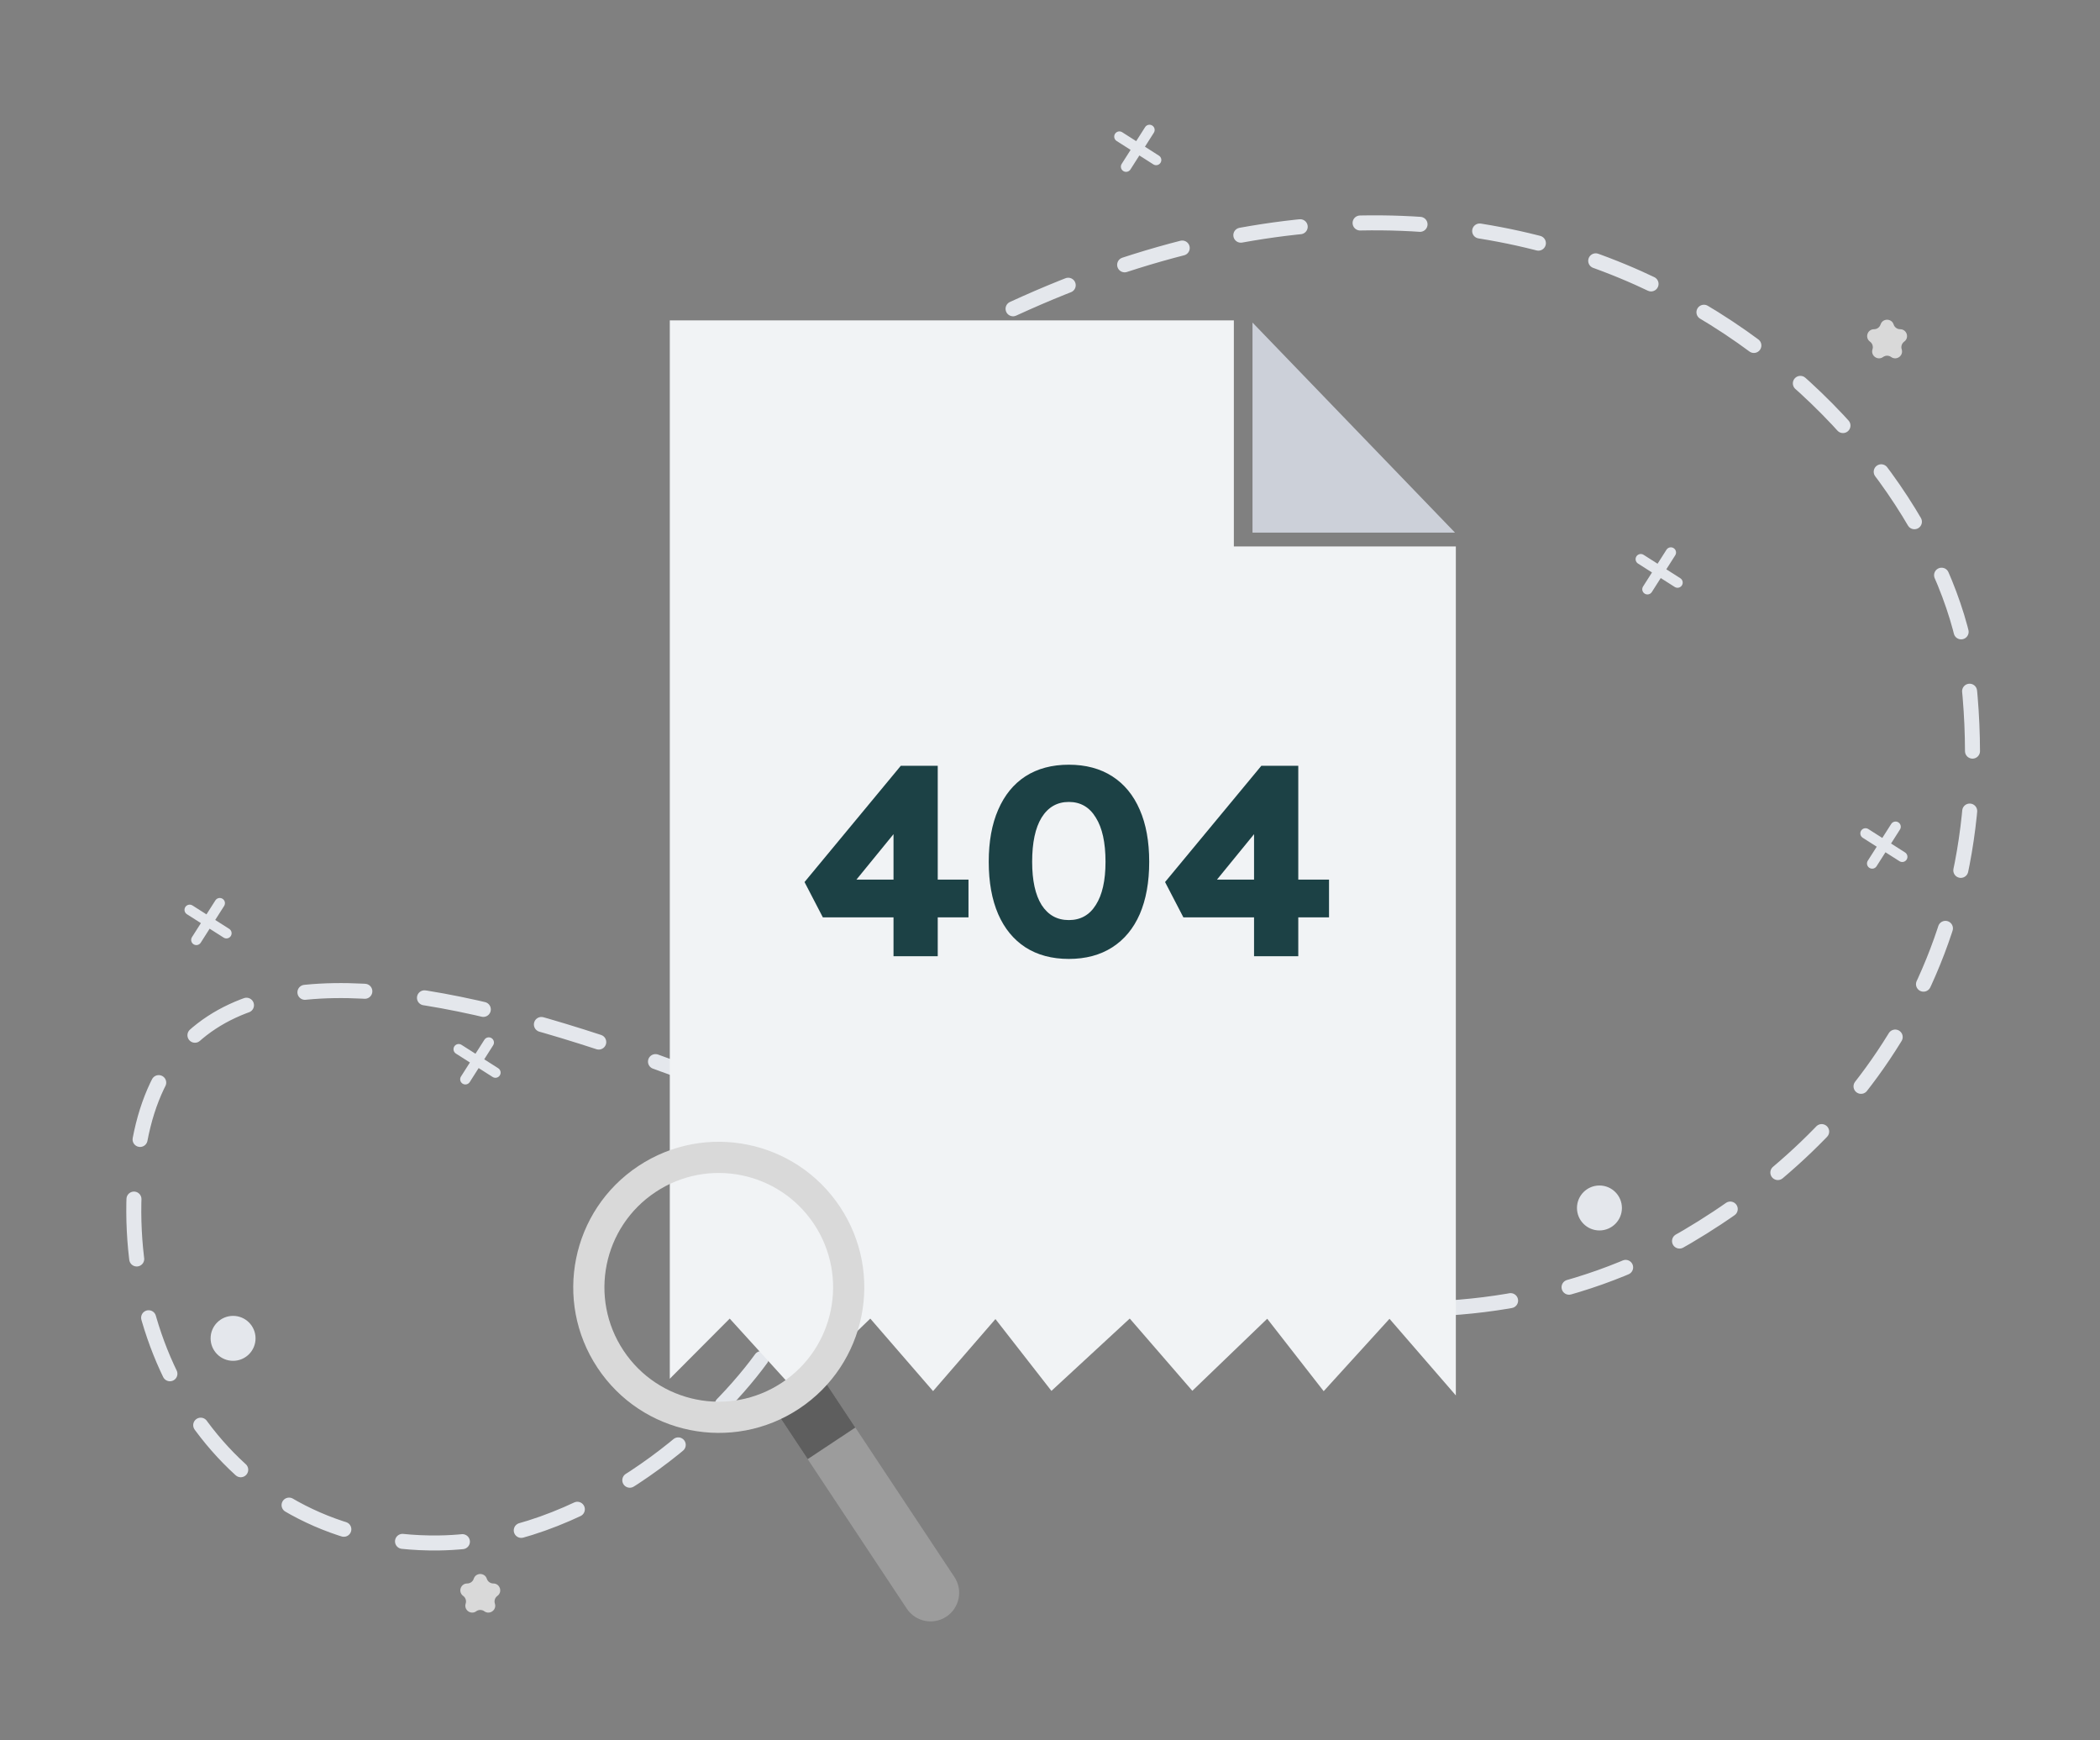 <svg width="280" height="232" viewBox="0 0 280 232" fill="none" xmlns="http://www.w3.org/2000/svg">
<rect x="0" y="0" width="280" height="232" fill="#808080" stroke="none"/>
<path d="M101.493 181.106C94.43 190.796 77.788 205.435 58.481 205.685C31.291 206.038 14.743 181.04 18.323 154.084V154.084C24.45 107.955 97.877 145.81 140.884 163.579C151.828 168.101 163.507 171.687 175.457 173.539C192.414 176.167 210.133 173.576 224.925 164.877C246.705 152.069 268.541 127.061 261.733 85.219C254.476 54.007 206.995 8.092 135.053 41.173" stroke="#E4E7EC" stroke-width="2" stroke-linecap="round" stroke-dasharray="8 8"/>
<path d="M194 71L167 43V71H194Z" fill="#CCD0D9"/>
<path d="M89.806 182.585V43.208H164.014V73.344H193.613V184.677L185.275 175.051L176.52 184.677L169.016 175.051L159.011 184.677L150.673 175.051L140.251 184.677L132.746 175.051L124.409 184.677L116.071 175.051L106.065 184.677L97.311 175.051L89.806 182.585Z" fill="#F1F3F5" stroke="#F1F3F5"/>
<path d="M119.135 127.47V107.118L122.407 107.19L113.31 118.337L112.447 117.258H129.131V122.292H109.715L107.27 117.582L120.106 102.084H125.032V127.47H119.135Z" fill="#1C4145"/>
<path d="M142.511 127.83C140.258 127.83 138.328 127.314 136.722 126.283C135.14 125.253 133.93 123.778 133.091 121.861C132.252 119.919 131.832 117.594 131.832 114.885C131.832 112.176 132.252 109.863 133.091 107.945C133.93 106.004 135.14 104.517 136.722 103.487C138.328 102.456 140.258 101.94 142.511 101.94C144.765 101.94 146.694 102.456 148.301 103.487C149.907 104.517 151.129 106.004 151.968 107.945C152.807 109.863 153.227 112.176 153.227 114.885C153.227 117.594 152.807 119.919 151.968 121.861C151.129 123.778 149.907 125.253 148.301 126.283C146.694 127.314 144.765 127.83 142.511 127.83ZM142.511 122.652C144.07 122.652 145.268 121.981 146.107 120.638C146.97 119.296 147.402 117.378 147.402 114.885C147.402 112.32 146.97 110.354 146.107 108.988C145.268 107.598 144.07 106.903 142.511 106.903C140.953 106.903 139.743 107.598 138.88 108.988C138.041 110.354 137.621 112.32 137.621 114.885C137.621 117.378 138.041 119.296 138.88 120.638C139.743 121.981 140.953 122.652 142.511 122.652Z" fill="#1C4145"/>
<path d="M167.207 127.47V107.118L170.479 107.19L161.382 118.337L160.519 117.258H177.203V122.292H157.786L155.341 117.582L168.178 102.084H173.104V127.47H167.207Z" fill="#1C4145"/>
<path d="M102.714 187.002L109.067 182.79L127.254 210.225C128.416 211.979 127.937 214.344 126.183 215.507C124.428 216.67 122.063 216.191 120.9 214.436L102.714 187.002Z" fill="#9C9C9C"/>
<rect x="103.863" y="188.735" width="7.622" height="6.929" transform="rotate(-33.54 103.863 188.735)" fill="#5E5E5E"/>
<path fill-rule="evenodd" clip-rule="evenodd" d="M106.556 187.782C115.487 181.861 117.928 169.821 112.007 160.89C106.087 151.958 94.047 149.517 85.115 155.438C76.184 161.359 73.743 173.399 79.664 182.33C85.584 191.262 97.624 193.702 106.556 187.782ZM104.259 184.316C111.276 179.665 113.194 170.204 108.542 163.187C103.89 156.169 94.43 154.252 87.412 158.903C80.395 163.555 78.477 173.015 83.129 180.033C87.781 187.051 97.241 188.968 104.259 184.316Z" fill="#D9D9D9"/>
<path fill-rule="evenodd" clip-rule="evenodd" d="M29.884 120.769C30.09 120.447 29.995 120.019 29.673 119.814C29.351 119.609 28.923 119.703 28.718 120.026L27.529 121.892L25.663 120.703C25.341 120.498 24.913 120.592 24.708 120.914C24.503 121.236 24.598 121.664 24.92 121.869L26.786 123.058L25.597 124.924C25.392 125.246 25.487 125.674 25.809 125.879C26.131 126.084 26.558 125.989 26.763 125.667L27.952 123.801L29.819 124.99C30.141 125.195 30.568 125.101 30.773 124.779C30.979 124.456 30.884 124.029 30.562 123.824L28.695 122.635L29.884 120.769Z" fill="#E4E7EC"/>
<path fill-rule="evenodd" clip-rule="evenodd" d="M153.847 17.692C154.052 17.369 153.957 16.942 153.635 16.737C153.313 16.532 152.886 16.626 152.681 16.948L151.492 18.815L149.625 17.626C149.303 17.42 148.876 17.515 148.671 17.837C148.465 18.159 148.56 18.587 148.882 18.792L150.748 19.981L149.559 21.847C149.354 22.169 149.449 22.597 149.771 22.802C150.093 23.007 150.521 22.912 150.726 22.59L151.915 20.724L153.781 21.913C154.103 22.118 154.531 22.023 154.736 21.701C154.941 21.379 154.846 20.952 154.524 20.747L152.658 19.558L153.847 17.692Z" fill="#E4E7EC"/>
<path fill-rule="evenodd" clip-rule="evenodd" d="M65.752 139.347C65.957 139.025 65.863 138.597 65.541 138.392C65.219 138.187 64.791 138.282 64.586 138.604L63.397 140.47L61.531 139.281C61.209 139.076 60.781 139.17 60.576 139.492C60.371 139.815 60.465 140.242 60.788 140.447L62.654 141.636L61.465 143.502C61.26 143.824 61.354 144.252 61.676 144.457C61.998 144.662 62.426 144.568 62.631 144.245L63.82 142.379L65.686 143.568C66.008 143.773 66.436 143.679 66.641 143.357C66.846 143.035 66.751 142.607 66.429 142.402L64.563 141.213L65.752 139.347Z" fill="#E4E7EC"/>
<path fill-rule="evenodd" clip-rule="evenodd" d="M223.364 74.025C223.569 73.702 223.474 73.275 223.152 73.07C222.83 72.865 222.403 72.959 222.198 73.281L221.009 75.148L219.143 73.959C218.82 73.753 218.393 73.848 218.188 74.17C217.983 74.492 218.077 74.92 218.399 75.125L220.266 76.314L219.077 78.18C218.871 78.502 218.966 78.93 219.288 79.135C219.61 79.34 220.038 79.245 220.243 78.923L221.432 77.057L223.298 78.246C223.62 78.451 224.048 78.356 224.253 78.034C224.458 77.712 224.363 77.285 224.041 77.08L222.175 75.891L223.364 74.025Z" fill="#E4E7EC"/>
<path fill-rule="evenodd" clip-rule="evenodd" d="M253.328 110.58C253.533 110.258 253.439 109.831 253.116 109.625C252.794 109.42 252.367 109.515 252.162 109.837L250.973 111.703L249.107 110.514C248.785 110.309 248.357 110.404 248.152 110.726C247.947 111.048 248.041 111.475 248.364 111.681L250.23 112.87L249.041 114.736C248.835 115.058 248.93 115.485 249.252 115.69C249.574 115.896 250.002 115.801 250.207 115.479L251.396 113.613L253.262 114.802C253.584 115.007 254.012 114.912 254.217 114.59C254.422 114.268 254.327 113.841 254.005 113.635L252.139 112.446L253.328 110.58Z" fill="#E4E7EC"/>
<path d="M63.166 210.454C63.441 209.611 64.634 209.611 64.908 210.454C65.031 210.832 65.382 211.087 65.779 211.087C66.666 211.087 67.035 212.222 66.317 212.744C65.996 212.977 65.862 213.39 65.984 213.767C66.258 214.611 65.293 215.312 64.575 214.791C64.254 214.558 63.82 214.558 63.499 214.791C62.781 215.312 61.816 214.611 62.09 213.767C62.213 213.39 62.078 212.977 61.757 212.744C61.04 212.222 61.409 211.087 62.296 211.087C62.692 211.087 63.044 210.832 63.166 210.454Z" fill="#D9D9D9"/>
<path d="M250.743 43.254C251.017 42.411 252.21 42.411 252.484 43.254C252.607 43.632 252.958 43.887 253.355 43.887C254.242 43.887 254.611 45.022 253.893 45.543C253.572 45.776 253.438 46.19 253.561 46.567C253.835 47.411 252.869 48.112 252.152 47.591C251.831 47.358 251.396 47.358 251.075 47.591C250.358 48.112 249.392 47.411 249.666 46.567C249.789 46.19 249.654 45.776 249.334 45.543C248.616 45.022 248.985 43.887 249.872 43.887C250.268 43.887 250.62 43.632 250.743 43.254Z" fill="#D9D9D9"/>
<circle cx="31.077" cy="178.41" r="2.996" fill="#E4E7EC"/>
<circle cx="213.259" cy="161.03" r="2.996" fill="#E4E7EC"/>
</svg>
